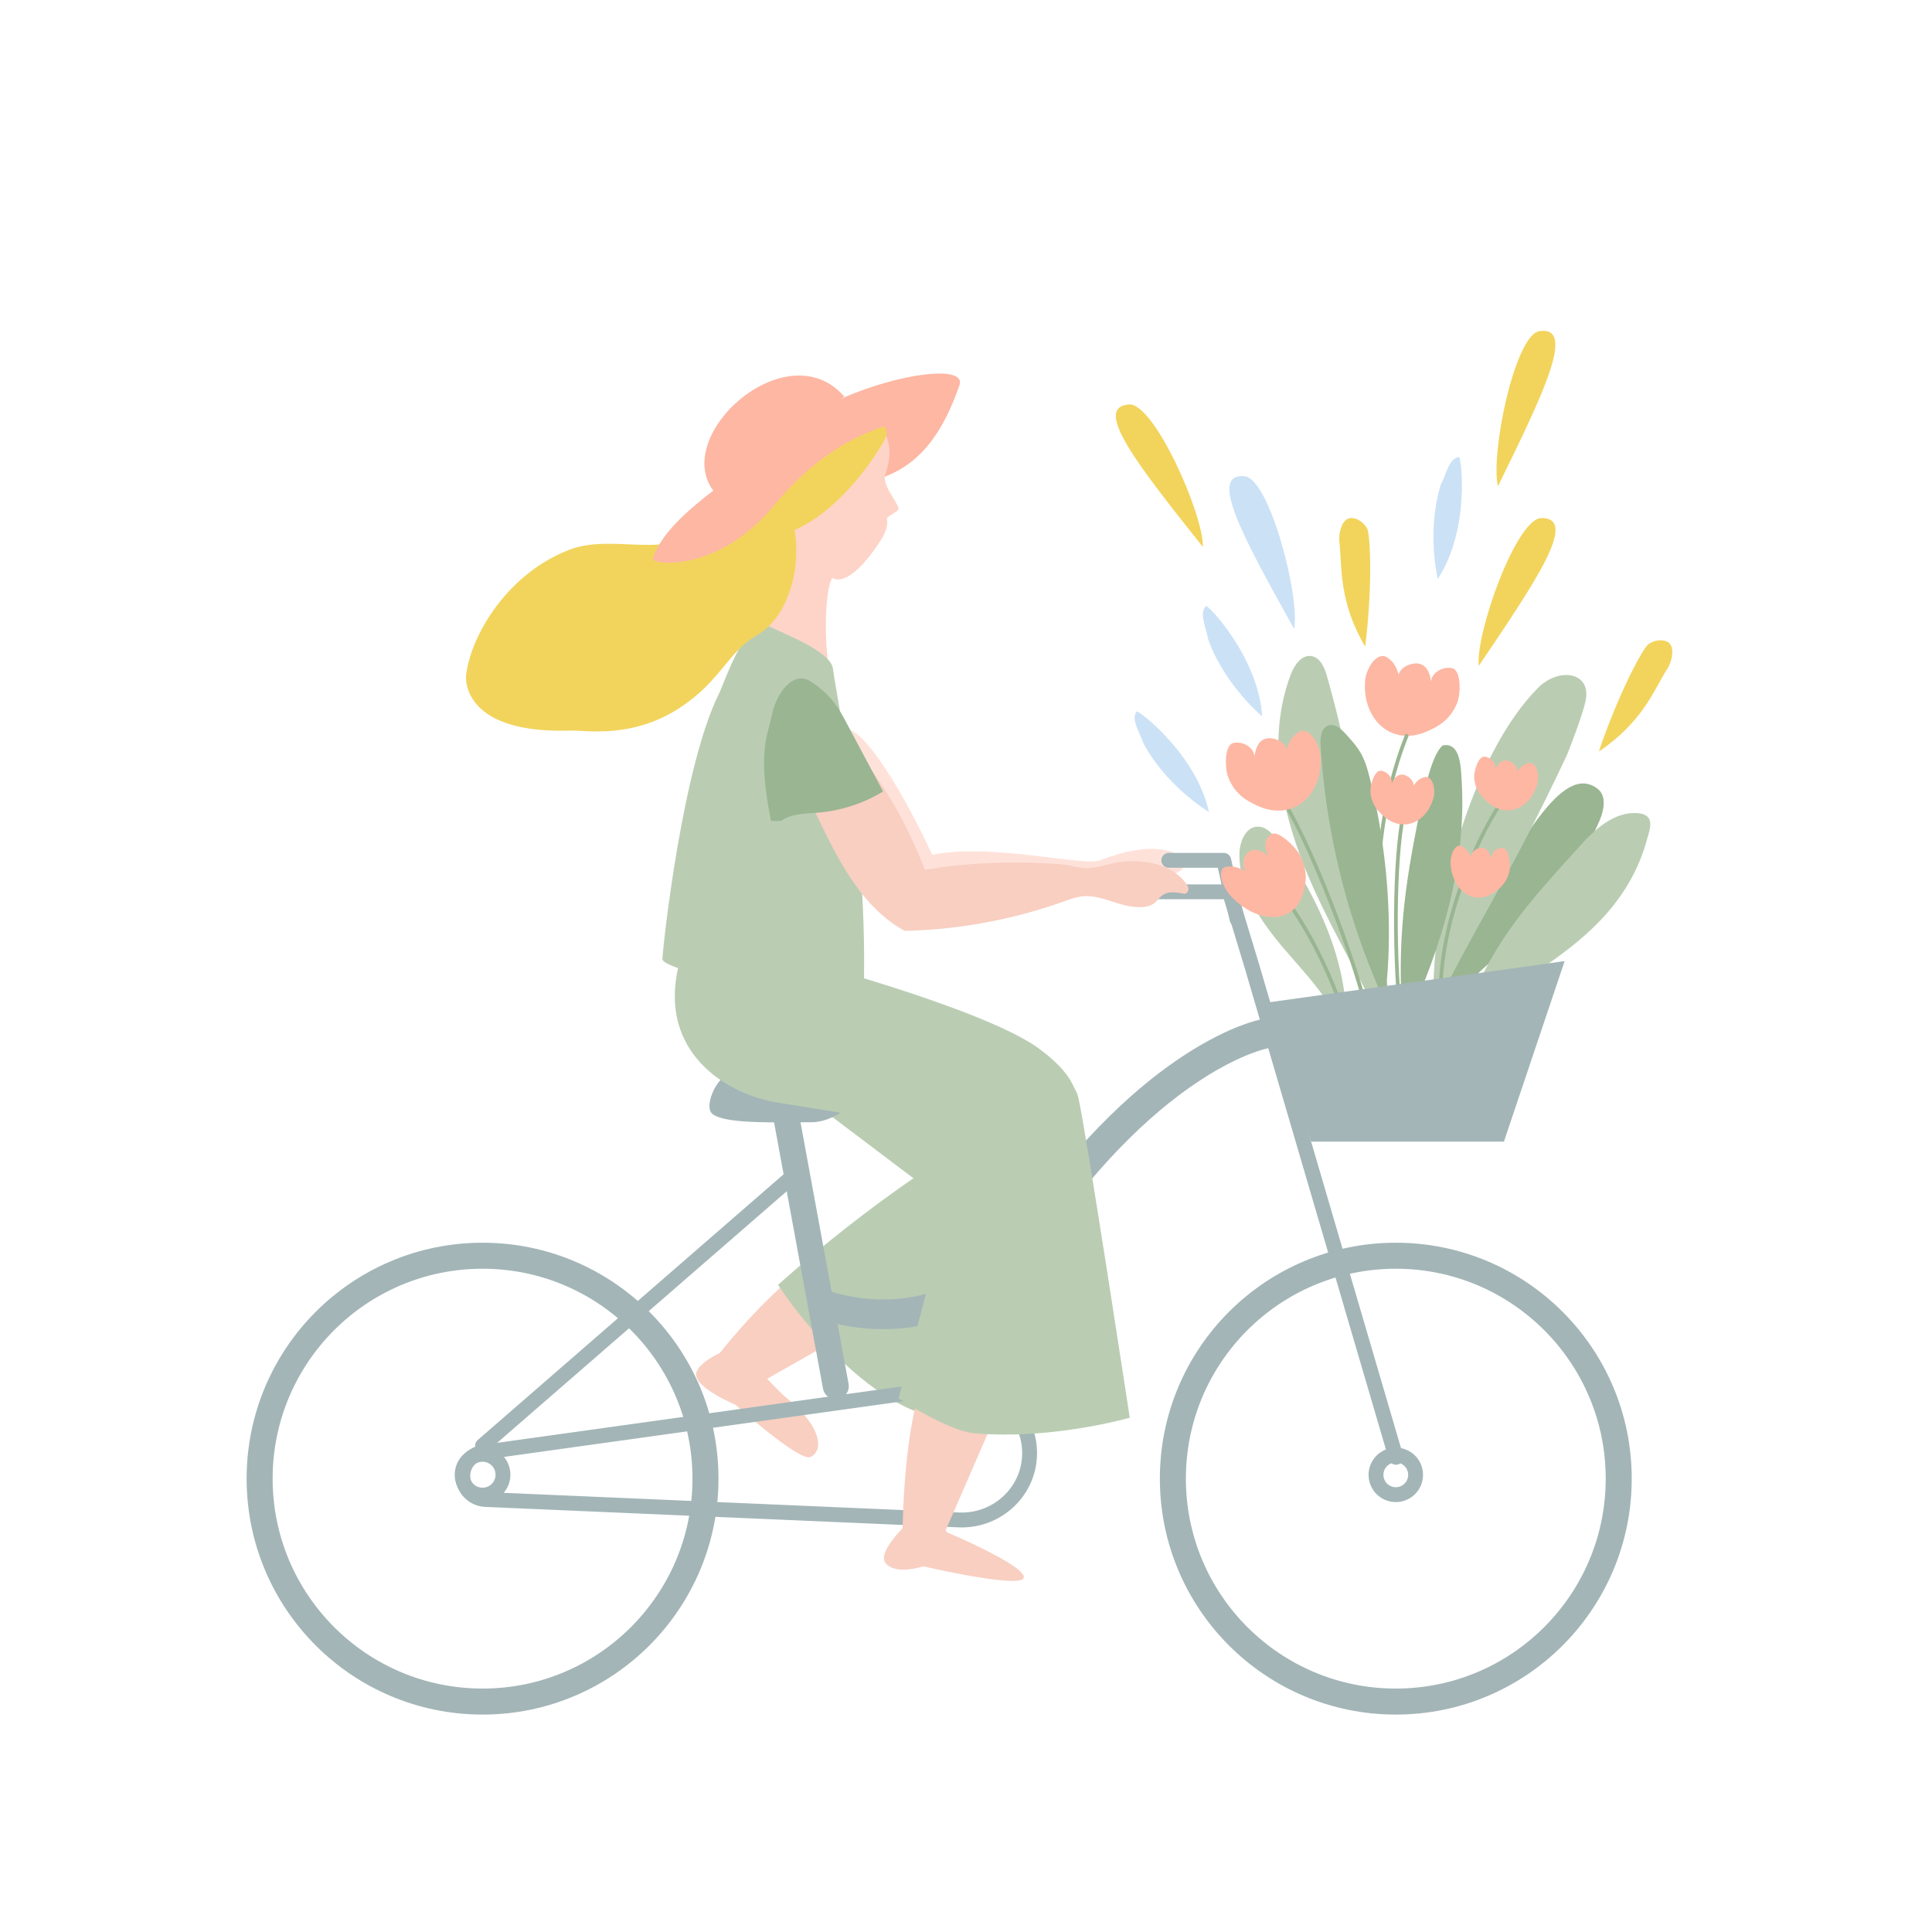 <svg xmlns="http://www.w3.org/2000/svg" viewBox="0 0 1040 1040"><defs><style>.cls-1{fill:#fee2da;}.cls-2{fill:#f8cfc1;}.cls-3{fill:#bacdb3;}.cls-4{fill:#9ab591;}.cls-5{fill:#cbe1f6;}.cls-6{fill:#f2d45d;}.cls-10,.cls-11,.cls-13,.cls-7,.cls-9{fill:none;}.cls-7{stroke:#9ab591;stroke-width:2px;}.cls-10,.cls-11,.cls-7,.cls-9{stroke-linecap:round;}.cls-13,.cls-7{stroke-miterlimit:10;}.cls-8{fill:#fdb7a3;}.cls-10,.cls-11,.cls-13,.cls-9{stroke:#a3b5b7;}.cls-10,.cls-11,.cls-9{stroke-linejoin:round;}.cls-13,.cls-9{stroke-width:8px;}.cls-10{stroke-width:16px;}.cls-11{stroke-width:14px;}.cls-12{fill:#a3b5b7;}.cls-14{fill:#fed4c8;}</style></defs><g id="girl_back" data-name="girl back"><path class="cls-1" d="M501.86,460.12c32.57-6.47,81.37,6.45,90.29,3,35.93-13.93,45.42,0,45.42,0,2.37,8.68-16.73,11.11-37.77,11.11-4.19,0-30.72,8.83-34.67,10.25-28,10-28.65,9.77-55.24,10.35-22.8-12.52-55.12-29.42-66.41-52.85-32.26-67,7-45.81,11-48.63C461.24,388.59,481.4,416.31,501.86,460.12Z"/><path class="cls-2" d="M500.15,692.68l-107.58,61.1L378.46,740s33.58-46.76,65.8-65c21.48-12.16,55.67-31.38,65.42-23.55C525.1,663.81,500.15,692.68,500.15,692.68Z"/><path class="cls-2" d="M397.24,724.47s-18.57,5.76-22.17,13.7,20.72,17.92,20.72,17.92,34.41,30.77,40.43,28.25,8.27-14.33-12.63-31.66C415.27,745.78,397.24,724.47,397.24,724.47Z"/><path class="cls-3" d="M535.18,607.82C477.56,637.9,418.8,691.67,418.8,691.67s43.18,66.91,90.26,72.18c21.42,2.4,40.47-76.14,40.47-76.14l4-24.76-5.6-41.55Z"/><polygon class="cls-3" points="407.52 570.66 524.4 658.97 549.53 606.22 475.21 556.67 407.52 570.66"/></g><g id="flowers"><path class="cls-4" d="M769.91,544.63c33.65-24.78,74.8-64.39,91.12-102.86,2.37-5.58,3.9-13-.73-16.91-20.09-16.22-43,34.94-62.77,60.32C787.86,497.61,771.84,528.5,769.91,544.63Z"/><path class="cls-3" d="M771.82,544.63c-3-54.19,20.27-138.52,56.15-174.4,11.17-11.18,28.73-8.61,25.61,6.88-1.46,7.27-9.06,27.13-10.48,30.16C810,477.58,792.89,500,771.82,544.63Z"/><path class="cls-3" d="M754.87,576.27c-13.26-35.59-34.58-67.61-49.7-102.45s-23.8-75.07-10.4-110.6c1.9-5,5.65-10.77,11-10.07,4.9.63,7.25,6.23,8.6,11C733.58,432,741.36,504.29,754.87,576.27Z"/><path class="cls-3" d="M786.76,552.5c27-27,84.32-43.9,99.85-100.7,1.21-4.42,3.39-9.87-.28-12.61a8.48,8.48,0,0,0-4.14-1.39C870.45,436.46,860,445,852,453.71,822.4,486.35,800.93,509.2,786.76,552.5Z"/><path class="cls-5" d="M679.42,385.67c-22.82-20.32-29.23-42.1-29.23-42.1-.77-5.38-4.93-13.56-1-17.32C650.12,325.38,677.43,353.63,679.42,385.67Z"/><path class="cls-5" d="M773.92,311.68c-6.08-29.94,1.85-51.21,1.85-51.21,2.61-4.77,4.19-13.81,9.59-14.46C786.62,245.86,791.54,284.86,773.92,311.68Z"/><path class="cls-6" d="M796,358.46c31.55-46.57,53.67-79.61,33.79-79.61C816.35,278.85,794.33,340.51,796,358.46Z"/><path class="cls-6" d="M806.34,261.77c24.77-50.49,42.09-86.29,22.4-83.53C815.46,180.11,802.22,244.23,806.34,261.77Z"/><path class="cls-5" d="M650.8,437.15C625.15,420.56,615.47,400,615.47,400c-1.58-5.2-6.94-12.64-3.63-17C612.62,382.05,643.94,405.8,650.8,437.15Z"/><path class="cls-6" d="M647.54,294.47c-35-44-59.64-75.24-39.81-76.77C621.1,216.67,647.8,276.45,647.54,294.47Z"/><path class="cls-6" d="M734.87,348.12c-14.48-24.72-12.29-42.83-13.89-56.39-.56-4.72,1.45-12.76,6.2-12.88,3.61-.09,6.88,2.44,8.71,5.56S738.92,316,734.87,348.12Z"/><path class="cls-5" d="M696.66,338.59c-27.38-49.14-46.55-84-26.74-82.25C683.28,257.51,699.86,320.85,696.66,338.59Z"/><path class="cls-6" d="M860.64,404.56c23.79-16,29.68-33.23,37-44.75,2.55-4,4.23-12.12,0-14.29-3.21-1.65-7.26-.79-10.26,1.22S871,373.88,860.64,404.56Z"/><path class="cls-3" d="M724,558.16c-6-18.35-20.16-32.64-32.7-47.32s-24.4-31.94-24.12-51.25c.09-6.56,3.4-14.64,10-14.62,4.43,0,7.79,3.83,10.42,7.39C712.13,485.7,727.87,525.49,724,558.16Z"/><path class="cls-7" d="M810.6,428.71c-12.05,14.58-39.12,70.87-34.62,115.92"/><path class="cls-7" d="M808.92,481.62c-3.85,8.41-18.7,44.2-16.6,69.32"/><path class="cls-4" d="M755.26,554.72c-3-42.14-.61-69.41,7.5-110.31,4.34-21.86,8.25-38.19,13.81-43.14,9.62-1.86,9.83,11.27,10.32,20.34C789.7,472.75,771.18,521.11,755.26,554.72Z"/><path class="cls-4" d="M745.32,539.1a389.83,389.83,0,0,1-34.45-137.85c-.25-4.18.33-9.55,4.34-10.77,3.42-1.05,6.68,1.85,9.1,4.5,3,3.34,6.12,6.72,8.33,10.67,2.37,4.24,3.66,9,4.83,13.7C747.59,460.27,750.07,503.06,745.32,539.1Z"/><path class="cls-7" d="M694.1,486.67c14.56,20.48,26.62,48.26,33.66,72.78"/><path class="cls-7" d="M688.92,428.29c14.56,20.48,42.4,91.66,48.66,124.21"/><path class="cls-8" d="M734.84,366.26c.51-6.15,6.28-15.89,11.78-12.43,3.76,2.36,5,5.36,6.4,9.38.44-4,7.12-7,11.3-5.82s5.5,5.59,6,9.62c.25-4.85,6.17-8.39,11.28-7.35s4.68,13.95,2.88,18.51c-3.81,9.69-10.82,13-15.49,15.19C749,402.66,733.1,387,734.84,366.26Z"/><path class="cls-8" d="M780.8,464.94c-.27-4.18,2.35-11.25,6.08-9.4,2.54,1.26,3.62,3.17,4.84,5.76-.11-2.76,3.72-5.35,6.41-4.92s3.93,3.28,4.62,6c-.31-3.29,3-6.2,6.25-5.94s4.23,9,3.56,12.21c-1.43,6.86-5.43,9.71-8.11,11.59C793,488.21,781.72,479.07,780.8,464.94Z"/><path class="cls-8" d="M710.8,406.51c-.52-6.15-6.28-15.89-11.79-12.43-3.75,2.36-5,5.37-6.4,9.39-.44-4-7.12-7-11.3-5.83s-5.5,5.6-6,9.63c-.24-4.85-6.17-8.4-11.28-7.35s-4.68,13.95-2.88,18.51c3.82,9.68,10.82,13,15.5,15.19C696.61,442.91,712.53,427.26,710.8,406.51Z"/><path class="cls-8" d="M827.72,421.1c.93-4-.75-11.45-5-10.37-2.89.74-4.33,2.4-6,4.69.55-2.67-3.11-5.95-6-6.05s-4.67,2.45-5.81,4.92c.84-3.15-2.22-6.63-5.7-7s-5.85,8-5.64,11.23c.45,7,4.24,10.54,6.78,12.89C811.17,441.44,824.56,434.71,827.72,421.1Z"/><path class="cls-7" d="M756,436.47c-4.61,17-6.53,68.29-2,113.34"/><path class="cls-7" d="M757.19,396.1c-28.7,71.66-9.54,156.4-9.54,156.4"/><path class="cls-8" d="M771.84,428.69c.93-4-.75-11.44-5-10.36-2.89.73-4.33,2.39-6,4.68.55-2.67-3.11-5.95-6-6.05s-4.67,2.45-5.81,4.92c.84-3.14-2.22-6.63-5.7-7s-5.85,7.95-5.64,11.24c.45,7,4.24,10.53,6.78,12.89C755.29,449,768.68,442.31,771.84,428.69Z"/></g><g id="bike"><polyline class="cls-9" points="620.15 480.06 661.77 480.06 673.91 520.08 751.45 784.48"/><path class="cls-10" d="M680.07,556.67S621.81,567.73,555.17,664c-43.57,63-109.56,39-109.56,39"/><polyline class="cls-9" points="629.15 463.12 658.75 463.12 665.91 494.83"/><line class="cls-11" x1="422.91" y1="599.32" x2="449.91" y2="746.21"/><line class="cls-9" x1="427.95" y1="632.09" x2="259.76" y2="778.21"/><path class="cls-12" d="M408.21,572.61a25.47,25.47,0,0,0-25.78,19c-.93,3.71-.78,6.91,1.58,8.42,7.7,4.93,31.65,4.09,52.55,4.09,6.46,0,12.69-2.77,18.21-6.6,10.13-7,5.42-22.94-6.91-23.4Z"/><path class="cls-13" d="M260.27,781.76l252.28-35.18c22.6-3.15,42.57,14.63,41.65,37.08h0c-.81,19.92-17.91,35.39-38.13,34.52l-254.55-11a12.85,12.85,0,0,1-12.4-12.75h0A12.84,12.84,0,0,1,260.27,781.76Z"/><polyline class="cls-12" points="680.07 539.97 842.25 517.36 809.57 614.53 705.83 614.53"/><circle class="cls-11" cx="751.36" cy="795.96" r="120"/><circle class="cls-9" cx="751.36" cy="793.92" r="10.66"/><circle class="cls-11" cx="259.76" cy="795.96" r="120"/><circle class="cls-9" cx="259.76" cy="793.85" r="10.99"/></g><g id="flower_top" data-name="flower top"><path class="cls-8" d="M662.46,482.29c-4.21-4.5-8.06-14.67-2.39-15.7,3.88-.7,6.82.55,10.53,2.45-2.7-3-1.07-9.15,2.18-10.91s7.24.42,10.47,2.86c-3.41-3.45-2.63-9.5,1-11.93s12.9,6.61,15.22,10.82c4.92,8.93,3.36,15.5,2.29,19.86C697.24,498.33,676.68,497.47,662.46,482.29Z"/></g><g id="girl_front" data-name="girl front"><path class="cls-2" d="M565.13,694.75,505.52,831.93,485.88,830s-1.23-78.07,20.59-108c19.61-26.89,23-31.14,26.25-43.22C535.23,669.38,565.13,694.75,565.13,694.75Z"/><path class="cls-2" d="M493.06,815.81s-21.63,18.5-16.41,25.47S497,843.13,497,843.13s53.45,12.49,54.13,6-41.23-24.23-41.23-24.23A26.11,26.11,0,0,0,493.06,815.81Z"/><path class="cls-3" d="M535.56,612.68c-24.19-3.72-90.6-15.09-116.12-19-29.08-4.47-65-27.66-54.26-73.36,4.76-20.32,36-9.58,49.85-7.18s115.84,30.24,144.42,51.43c22.07,16.36,21.48,27.49,20.66,38.31C579,617.77,547.09,609.76,535.56,612.68Z"/><path class="cls-3" d="M580.4,590.51c4.05,17,27.75,172.64,27.75,172.64s-41.74,12.11-83.75,8.36c-14.23-1.26-40.71-18.75-40.71-18.75L524.4,597.37S574.59,566.12,580.4,590.51Z"/><path class="cls-14" d="M407.52,341.91c7.31-10,16.92-34.44,21.2-46l19.66,14.86c-3.12,2.91-5.15,23.35-2.77,44.95Z"/><path class="cls-3" d="M464.93,534c-.23,8.16-108.76-9.65-108.35-17.8C357,507.69,367.38,413,387,373.45c3.1-6.24,13.86-39.71,25.78-37,6.17,3.77,34.2,13.37,35.6,23.51C451.76,384.36,467.23,452.85,464.93,534Z"/><path class="cls-2" d="M439.3,381.85c25.25,21.89,44.64,50.47,58.62,86.37,20.91-3.65,45.66-4.94,73.07-3,5,.35,9.76,2.26,14.73,2.06,4.55-.19,8.95-1.61,13.4-2.58,12.34-2.7,31.88-1.14,40.23,12.24,1.11,1.78-.16,4.6-2.21,4.15-18.52-4-8.39,9.93-28.92,6.74-8.36-1.29-16.24-6-24.68-5.38-4.18.29-8.16,1.82-12.11,3.24A272.88,272.88,0,0,1,487,501.09c-22.8-12.51-35.43-37.4-46.71-60.84q-8.92-18.51-17.84-37c-2.52-5.25-5.1-10.66-4.64-16.66a12.5,12.5,0,0,1,4.34-8.87C428.9,372.17,438.6,377.16,439.3,381.85Z"/><path class="cls-4" d="M415,441.83c8.92.64,3.8-.83,12.49-2.93,4.53-1.1,9.24-1.13,13.88-1.56a80,80,0,0,0,34-11.29q-10.33-19.35-20.65-38.7c-4.94-9.26-9.68-14.93-18.51-20.6s-18,5.41-20.71,18.17C412.89,397.1,407.8,405.13,415,441.83Z"/><path class="cls-8" d="M410.76,280.35c-35.06,9.66-40.37,16.84-32,2.52,3.25-5.58,17.92-34.81,57.49-59.56,31.57-19.75,84.95-29.55,80.2-15.87-8.52,24.52-20.19,41.4-39.61,48.93"/><path class="cls-14" d="M467.4,225.68c14.58,7.21,12.11,20.57,9.22,29.51-1.95,6.06,5.78,13.73,7,18.32.61,2.21-6.6,4-6.16,6.16.81,3.95-1.95,9.08-3.79,11.88-7.34,11.18-17.31,22.54-24.56,20-18.3-6.37-32.36-13.65-36.8-27.93-4.23-13.63-6.34-18.7-3.56-28.81C413,239.66,426.64,205.54,467.4,225.68Z"/><path class="cls-6" d="M475.39,238.31c-24,39.84-53.85,53.24-60.22,48.1-2.29-1.84-28.85-10-16.84-37.28,10.72-24.4,23.45-29.43,38.53-23.64C439.88,226.65,487,218.94,475.39,238.31Z"/><path class="cls-6" d="M412.43,252.27c-12.08.71-22.22,18.37-30.84,28.43-19.5,22.76-50,5.72-74.93,15.17-32.58,12.36-52.87,44.86-55.76,67.41-.48,3.77-.2,31.81,56.23,30,8.12-.26,33,4.59,58.74-12.22,22.27-14.56,25.72-30,41.65-39.14,23.46-13.45,28.87-60.53,8.79-80.61C412.89,257.87,417.26,252,412.43,252.27Z"/><path class="cls-8" d="M385.23,265.7c-25.94-29.95,38.17-88.1,69.25-52.21"/><path class="cls-8" d="M416.83,271.89q30.06-36.39,68.87-45c2.7-.6-6.78-5.21-8.47-7.4-1.42-1.86-32-1.52-33.75,0-35.9,30.79-84.45,55.2-92.05,81.46C350.61,303.77,386.25,308.93,416.83,271.89Z"/></g></svg>